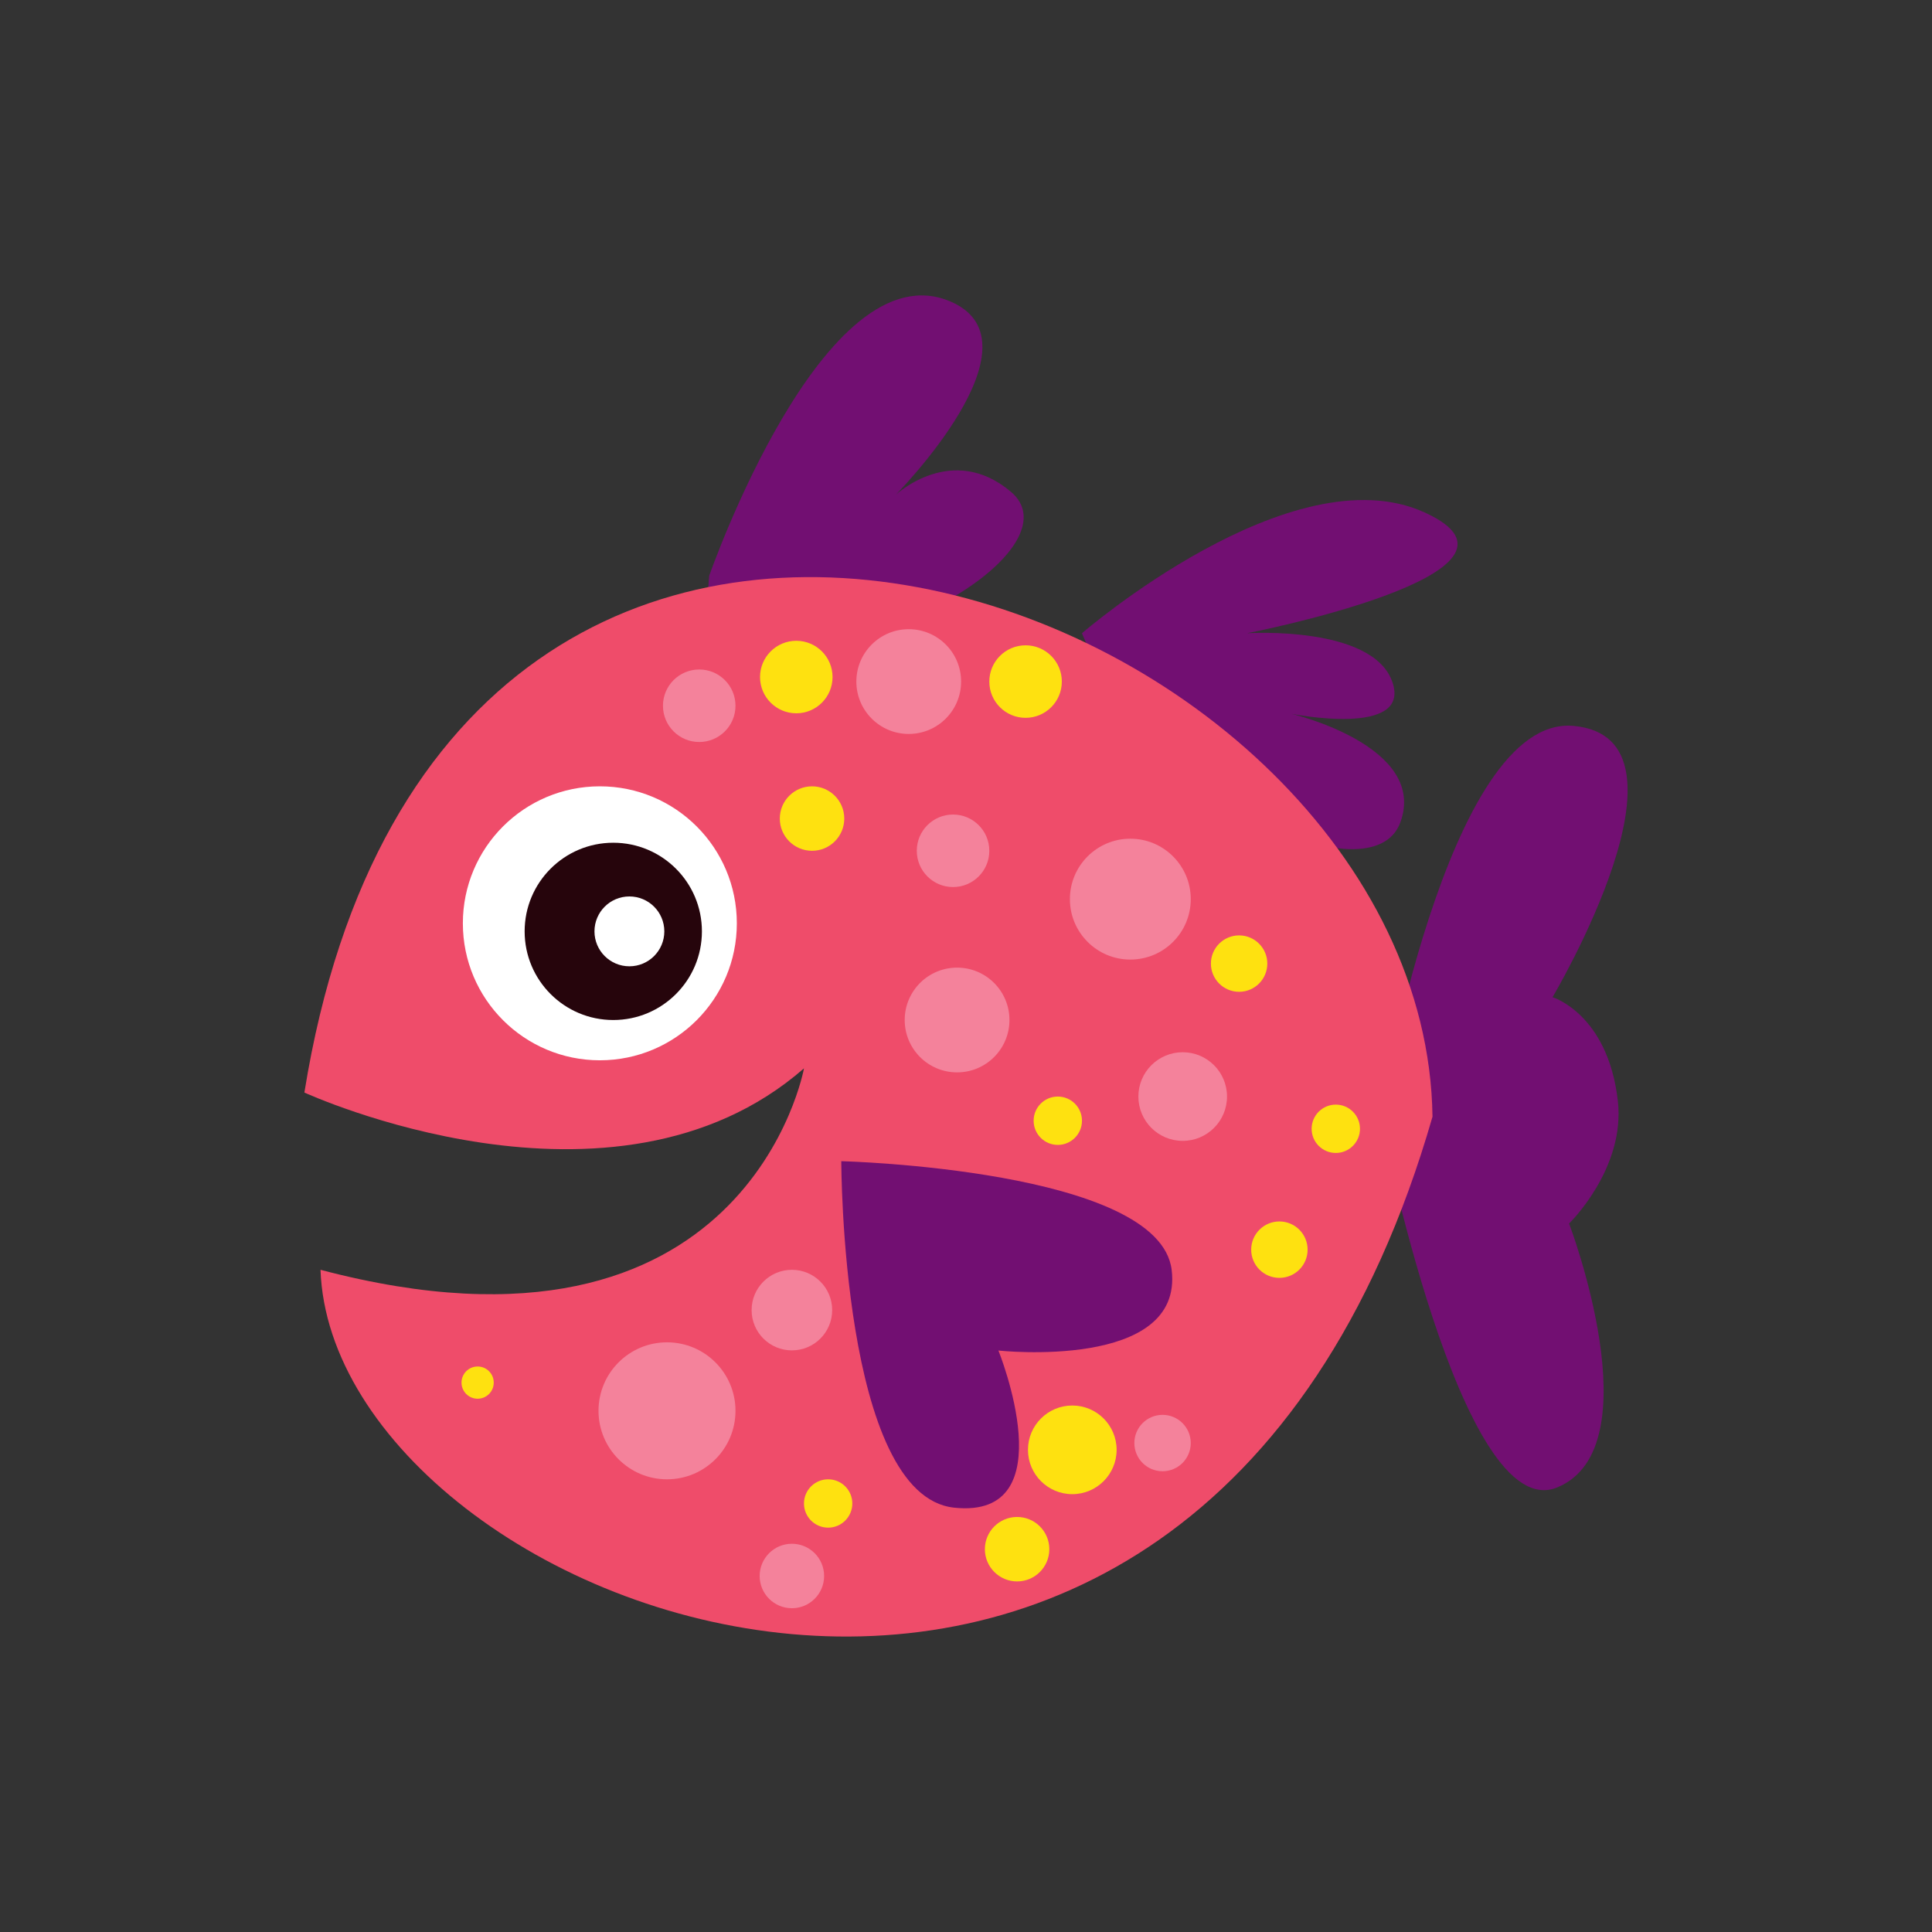 <?xml version="1.0" encoding="utf-8"?>
<!-- Generator: Adobe Illustrator 16.0.0, SVG Export Plug-In . SVG Version: 6.00 Build 0)  -->
<!DOCTYPE svg PUBLIC "-//W3C//DTD SVG 1.1//EN" "http://www.w3.org/Graphics/SVG/1.1/DTD/svg11.dtd">
<svg version="1.1" id="Layer_1" xmlns="http://www.w3.org/2000/svg" xmlns:xlink="http://www.w3.org/1999/xlink" x="0px" y="0px"
	 width="350px" height="350px" viewBox="0 0 350 350" enable-background="new 0 0 350 350" xml:space="preserve">
<rect x="0" y="0" width="350" height="350" fill="#333333" stroke="none"/>
<g>
	<path fill="#720F72" d="M196.011,114.715c0,0,37.954-32.845,62.04-21.896s-32.115,21.896-32.115,21.896s22.626-1.46,26.276,8.758
		c3.648,10.219-18.247,5.84-18.247,5.84s24.815,5.84,19.706,19.707S208.418,145.371,196.011,114.715z"/>
	<path fill="#720F72" d="M128.487,104.287c0,0,20.77-59.635,43.77-49.635c17.231,7.491-10,35-10,35s10.215-9.62,20.91-0.531
		c10.695,9.091-18.113,29.239-47.449,28.749C135.717,117.87,127.018,116.854,128.487,104.287z"/>
	<path fill="#720F72" d="M250.022,202.301c0,0,12.082-72.884,35.033-70.798c24.086,2.189-3.799,49.149-3.799,49.149
		s10,3,11.828,18.729c1.433,12.325-8.828,22.271-8.828,22.271s15.396,40.499-2.12,47.798
		C264.619,276.748,250.022,202.301,250.022,202.301z"/>
	<path fill="#EF4C6A" d="M259.51,202.301c-1.253-93.649-179.253-160.649-204.367-4.379c0,0,55.958,25.789,90.505-4.379
		c0,0-10.216,56.93-87.586,36.493C60.256,292.651,216.257,352.651,259.51,202.301z"/>
	<circle fill="#FFFFFF" cx="108.668" cy="167.266" r="24.816"/>
	<circle fill="#26050C" cx="111.101" cy="168.727" r="16.058"/>
	<circle fill="#FFFFFF" cx="114.021" cy="168.727" r="6.327"/>
	<path fill="#720F72" d="M152.407,210.357c0,0,0,60.582,20.437,62.77c20.437,2.191,8.03-28.464,8.03-28.464
		s33.574,3.649,31.385-14.599C210.068,211.818,152.407,210.357,152.407,210.357z"/>
	<circle fill="#F4829B" cx="164.625" cy="123.473" r="9.489"/>
	<circle fill="#F4829B" cx="204.77" cy="162.887" r="10.948"/>
	<circle fill="#F4829B" cx="173.384" cy="184.783" r="9.489"/>
	<circle fill="#F4829B" cx="214.257" cy="198.651" r="8.029"/>
	<circle fill="#F4829B" cx="172.654" cy="154.129" r="6.569"/>
	<circle fill="#F4829B" cx="126.671" cy="127.853" r="6.569"/>
	<circle fill="#F4829B" cx="120.833" cy="255.582" r="12.408"/>
	<circle fill="#F4829B" cx="143.459" cy="237.335" r="7.298"/>
	<circle fill="#F4829B" cx="143.458" cy="285.506" r="5.839"/>
	<circle fill="#F4829B" cx="210.608" cy="261.422" r="5.109"/>
	<circle fill="#FEE110" cx="147.108" cy="148.29" r="5.839"/>
	<circle fill="#FEE110" cx="144.256" cy="122.652" r="6.568"/>
	<circle fill="#FEE110" cx="185.792" cy="123.473" r="6.569"/>
	<circle fill="#FEE110" cx="224.476" cy="174.565" r="5.109"/>
	<circle fill="#FEE110" cx="191.631" cy="203.031" r="4.379"/>
	<circle fill="#FEE110" cx="241.993" cy="204.49" r="4.379"/>
	<circle fill="#FEE110" cx="231.775" cy="226.387" r="5.11"/>
	<circle fill="#FEE110" cx="194.256" cy="262.651" r="8.029"/>
	<circle fill="#FEE110" cx="184.257" cy="280.651" r="5.838"/>
	<circle fill="#FEE110" cx="150.027" cy="272.369" r="4.379"/>
	<circle fill="#FEE110" cx="86.527" cy="250.473" r="2.919"/>
</g>
</svg>
